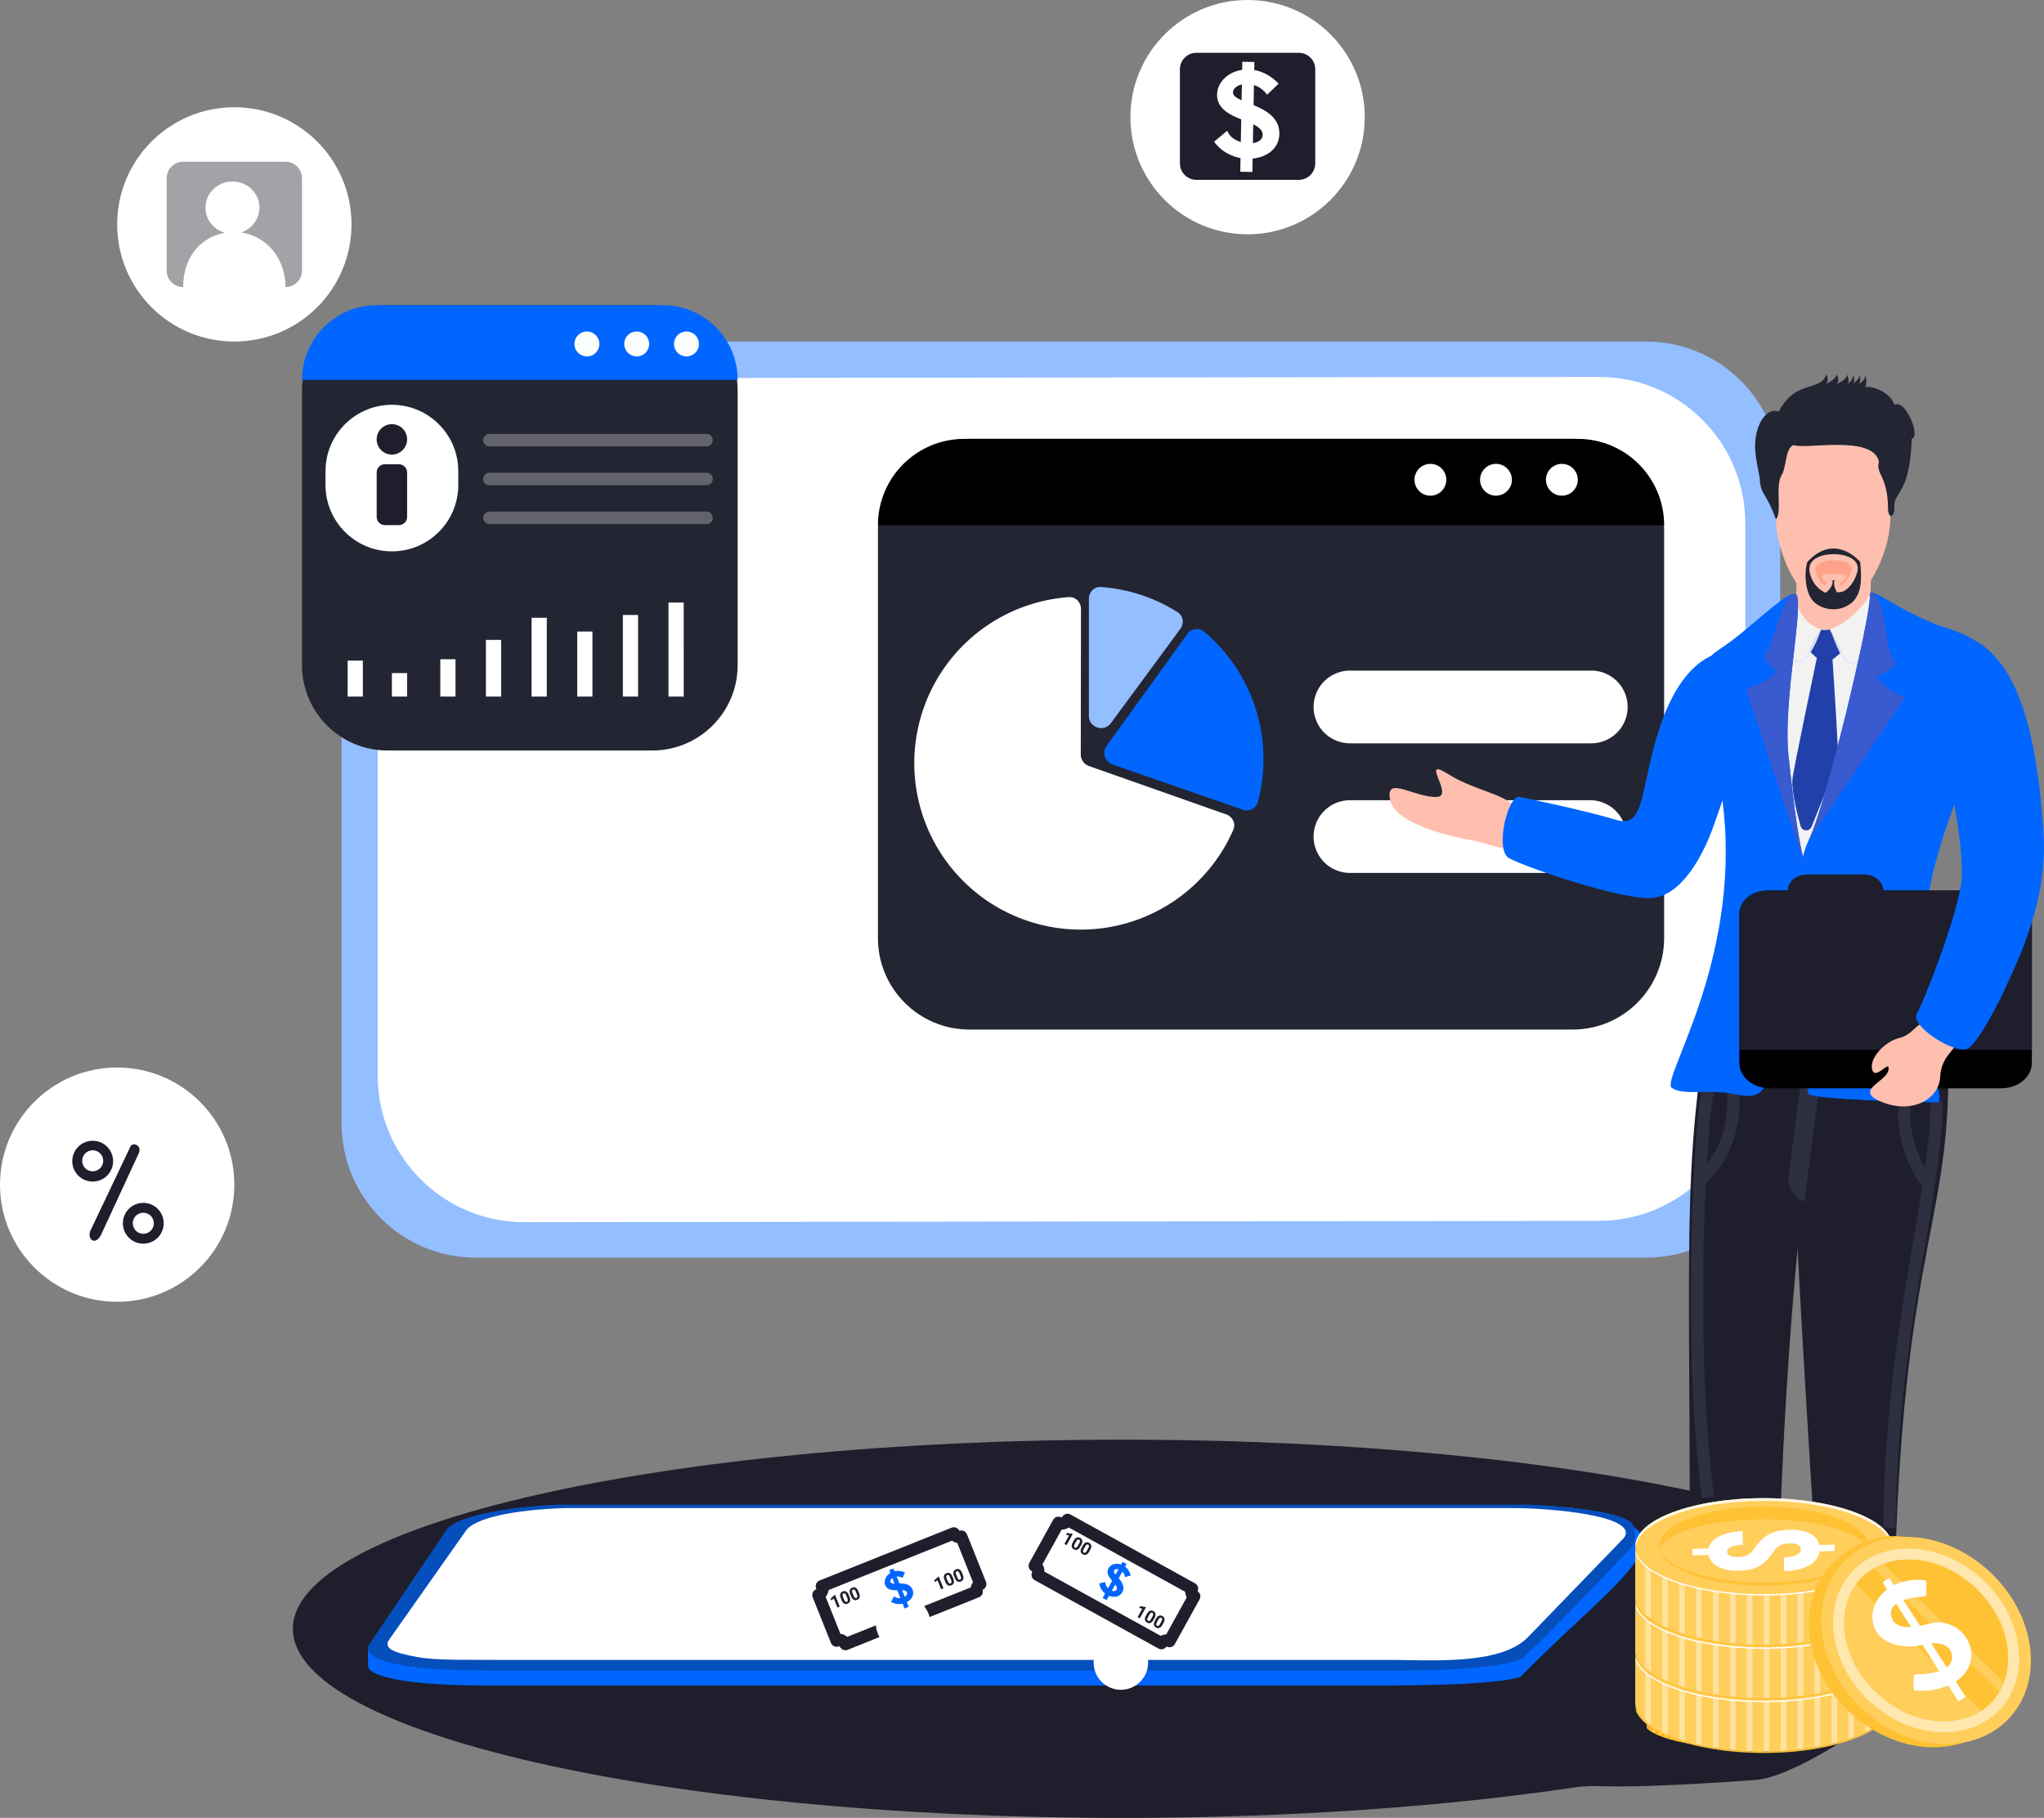 <svg xmlns="http://www.w3.org/2000/svg" width="335" height="298" fill="none" viewBox="0 0 335 298">
  <rect x="0" y="0" width="335" height="298" fill="#808080" stroke="none"/>
  <g clip-path="url(#a)">
    <path fill="#1E1E2D" d="M48 267c0 17.121 60.889 31 136 31 27.397 0 52.903-1.847 74.251-5.024 1.592-.237 3.207-.225 4.816-.169 5.977.209 18.437-.558 24.758-1.038C295.6 291.26 320 274.791 320 267c0-17.121-60.889-31-136-31-75.111 0-136 13.879-136 31Z"/>
    <path fill="#fff" d="M19.203 213.398c10.606 0 19.203-8.597 19.203-19.203s-8.597-19.203-19.203-19.203C8.598 174.992 0 183.589 0 194.195s8.598 19.203 19.203 19.203Z"/>
    <path fill="#1E1E2D" fill-rule="evenodd" d="M18.534 190.287a3.344 3.344 0 1 1-6.687 0 3.344 3.344 0 0 1 6.687 0Zm-1.623 0a1.72 1.72 0 1 1-3.44 0 1.72 1.72 0 0 1 3.44 0Z" clip-rule="evenodd"/>
    <path fill="#1E1E2D" d="m14.856 201.655 6.52-13.709c.401-.802 2.006-.167 1.337 1.171l-6.185 13.373c-1.003 1.839-2.34.502-1.672-.835Z"/>
    <path fill="#1E1E2D" fill-rule="evenodd" d="M23.485 203.867a3.343 3.343 0 1 0 0-6.687 3.343 3.343 0 0 0 0 6.687Zm0-1.623a1.72 1.72 0 1 0 .001-3.44 1.72 1.72 0 0 0 0 3.44Z" clip-rule="evenodd"/>
    <path fill="#fff" d="M38.406 55.986c10.606 0 19.203-8.597 19.203-19.203 0-10.605-8.597-19.203-19.203-19.203-10.605 0-19.203 8.598-19.203 19.203 0 10.606 8.598 19.203 19.203 19.203Z"/>
    <path fill="#A2A2A7" d="M30.022 26.506a2.705 2.705 0 0 0-2.705 2.704v15.146a2.705 2.705 0 0 0 2.705 2.705c0-4.987 2.953-8.228 6.852-8.896-1.844-.516-3.194-2.167-3.194-4.123 0-2.37 1.98-4.29 4.421-4.29 2.442 0 4.421 1.92 4.421 4.29 0 1.892-1.262 3.498-3.013 4.068 4.11.556 7.281 4.19 7.281 8.951a2.705 2.705 0 0 0 2.705-2.705V29.21a2.705 2.705 0 0 0-2.705-2.704H30.022Z"/>
    <path fill="#fff" d="M204.472 38.406c10.606 0 19.203-8.597 19.203-19.203C223.675 8.598 215.078 0 204.472 0c-10.605 0-19.203 8.598-19.203 19.203 0 10.606 8.598 19.203 19.203 19.203Z"/>
    <path fill="#1E1E2D" d="M202.077 15.153c.011-.617.614-1.119 1.459-1.311l-.047 2.595c-.843-.374-1.422-.753-1.412-1.284Zm3.265 8.31.057-3.082c.871.422 1.497.904 1.542 1.624.053.84-.655 1.324-1.599 1.458Z"/>
    <path fill="#1E1E2D" fill-rule="evenodd" d="M196.088 8.655a2.705 2.705 0 0 0-2.705 2.704v15.417a2.705 2.705 0 0 0 2.705 2.705h16.769a2.705 2.705 0 0 0 2.705-2.705V11.359a2.705 2.705 0 0 0-2.705-2.704h-16.769Zm9.498 1.507-1.981-.037-.025 1.325c-2.281.343-4.068 1.973-4.107 4.065-.006 2.3 2.017 3.276 3.959 4.052l-.069 3.72c-.99-.304-1.885-.928-2.221-1.866l-2.152 1.805c1.094 1.515 2.694 2.384 4.325 2.684l-.041 2.246 1.982.036.04-2.195c2.391-.232 4.406-1.703 4.382-4.146-.026-2.593-2.204-3.78-4.222-4.617l.061-3.287c.768.246 1.538.745 2.158 1.582l1.878-1.81c-1.234-1.301-2.635-2.002-3.991-2.24l.024-1.317Z" clip-rule="evenodd"/>
    <path fill="#06F" d="m60.483 269.663 12.577-18.662c2.164-3.517 17.716-4.436 19.338-4.328H250.35c5.635.18 17.013 1.163 17.445 3.652 5.545 3.901-5.173 10.945-18.526 24.477-2.57 1.217-14.876 1.487-21.773 1.487H79.146c-11.215 0-17.046-1.208-18.5-2.536-.268-.245-.321-.625-.321-.988v-2.426a.933.933 0 0 1 .158-.676Z"/>
    <path fill="#054FBC" d="m73.06 251.001-12.577 18.662a.933.933 0 0 0-.158.676c.095.617.794 1.228 1.781 1.623 4.192 1.676 12.036 1.893 19.068 1.893h147.133c3.652 0 16.634 0 20.962-1.893 1.108-.485 12.362-12.225 18.087-18.265.811-.856.556-2.705.439-3.372-.432-2.489-11.81-3.472-17.445-3.652H92.398c-1.622-.108-17.174.811-19.338 4.328Z"/>
    <path fill="#fff" d="m63.729 268.851 12.576-17.85c1.353-2.164 7.98-3.516 16.228-3.787h155.789c5.544 0 20.42 1.217 17.851 4.868l-15.823 16.364c-4.598 4.598-16.092 3.651-22.719 3.651H81.308c-9.736 0-11.629 0-15.686-1.082-2.029-.541-2.434-1.352-1.893-2.164Z"/>
    <path fill="#fff" d="m196.237 260.211-21.686-11.981a1 1 0 0 0-1.359.392l-4.573 8.277a1 1 0 0 0 .392 1.359l21.686 11.981a1 1 0 0 0 1.359-.392l4.573-8.277a1 1 0 0 0-.392-1.359Z"/>
    <path fill="#1E1E2D" d="m186.711 263.587.506.105-.771 1.396.362.2 1.009-1.827-.039-.021-.905-.147-.162.294Z"/>
    <path fill="#1E1E2D" fill-rule="evenodd" d="M188.569 266.032c.179-.076.337-.24.477-.492l.185-.336c.133-.246.183-.463.149-.652-.032-.189-.148-.338-.347-.448-.199-.11-.388-.128-.567-.055-.178.074-.337.238-.478.493l-.185.336c-.133.246-.183.463-.15.652.033.19.149.339.347.449.202.111.391.129.569.053Zm.438-1.425c.003.092-.036.213-.12.364l-.239.434c-.081.142-.16.236-.237.284-.078.048-.161.047-.249-.002a.236.236 0 0 1-.136-.216c0-.094.041-.216.123-.365l.245-.443c.079-.138.157-.229.233-.272a.238.238 0 0 1 .244.006.237.237 0 0 1 .136.21Zm1.035 2.239c.179-.076.337-.24.477-.493l.185-.335c.133-.246.183-.464.149-.652-.032-.189-.148-.339-.347-.448-.199-.11-.388-.128-.566-.055-.179.074-.338.238-.479.493l-.185.335c-.133.246-.183.464-.15.653s.149.339.347.449c.202.111.391.129.569.053Zm.438-1.425c.003.092-.036.213-.12.364l-.239.434c-.081.141-.16.236-.237.284-.078.047-.161.047-.249-.002a.236.236 0 0 1-.136-.216c0-.095.041-.216.123-.365l.245-.443c.079-.138.157-.229.233-.272a.238.238 0 0 1 .244.006.237.237 0 0 1 .136.21Z" clip-rule="evenodd"/>
    <path fill="#1E1E2D" d="m174.711 251.587.506.105-.771 1.396.362.2 1.009-1.827-.039-.021-.905-.147-.162.294Z"/>
    <path fill="#1E1E2D" fill-rule="evenodd" d="M176.569 254.032c.179-.076.337-.24.477-.492l.185-.336c.133-.246.183-.463.149-.652-.032-.189-.148-.338-.347-.448-.199-.11-.388-.128-.567-.055-.178.074-.337.238-.478.493l-.185.336c-.133.246-.183.463-.15.652.033.19.149.339.347.449.202.111.391.129.569.053Zm.438-1.425c.003.092-.036.213-.12.364l-.239.434c-.081.142-.16.236-.237.284-.078.048-.161.047-.249-.002a.236.236 0 0 1-.136-.216c0-.094.041-.216.123-.365l.245-.443c.079-.138.157-.229.233-.272a.238.238 0 0 1 .244.006.237.237 0 0 1 .136.21Zm1.035 2.239c.179-.076.337-.24.477-.493l.185-.335c.133-.246.183-.464.149-.652-.032-.189-.148-.339-.347-.448-.199-.11-.388-.128-.566-.055-.179.074-.338.238-.479.493l-.185.335c-.133.246-.183.464-.15.653s.149.339.347.449c.202.111.391.129.569.053Zm.438-1.425c.003.092-.036.213-.12.364l-.239.434c-.081.141-.16.236-.237.284-.078.047-.161.047-.249-.002a.236.236 0 0 1-.136-.216c0-.095.041-.216.123-.365l.245-.443c.079-.138.157-.229.233-.272a.238.238 0 0 1 .244.006.237.237 0 0 1 .136.21Z" clip-rule="evenodd"/>
    <path stroke="#1E1E2D" stroke-linejoin="round" stroke-width="2" d="M195.731 261.681c-.409-.225-.656-.742-.366-1.267l-20.405-11.273c-.109.473-.898.798-1.481.476l-3.897 7.054c.615.264.717.823.476 1.481l20.289 11.209c.253-.348.8-.623 1.325-.333l4.059-7.347Z"/>
    <path fill="#fff" d="M181.548 276.441a4.462 4.462 0 1 0 4.316-7.811 4.462 4.462 0 0 0-4.316 7.811Z"/>
    <path fill="#06F" fill-rule="evenodd" d="m183.986 256.029.65.359-.239.432c.408.317.749.794.93 1.442l-.94.27a1.609 1.609 0 0 0-.438-.902l-.595 1.078c.522.631 1.035 1.407.589 2.27-.42.814-1.345.948-2.178.606l-.398.72-.65-.359.407-.737a2.55 2.55 0 0 1-.963-1.647l1.029-.221c-.053.37.135.733.41 1.007l.674-1.22c-.508-.598-1.007-1.275-.602-2.036.379-.687 1.257-.914 2.073-.628l.241-.434Zm-.674 1.219c-.314-.084-.602-.024-.713.179-.097.174.029.401.242.673l.471-.852Zm-.529 2.493-.559 1.012c.336.121.656.084.785-.203.112-.247-.011-.516-.226-.809Z" clip-rule="evenodd"/>
    <path fill="#fff" d="m156.73 250.552-23.003 9.204a1 1 0 0 0-.557 1.3l3.513 8.78a1 1 0 0 0 1.3.557l23.003-9.204a1 1 0 0 0 .557-1.3l-3.513-8.78a1 1 0 0 0-1.3-.557Z"/>
    <path fill="#1E1E2D" d="m153.249 259.358.402-.325.592 1.48.384-.154-.775-1.937-.041.016-.687.608.125.312Z"/>
    <path fill="#1E1E2D" fill-rule="evenodd" d="M156.318 259.467c.054-.186.028-.413-.079-.681l-.143-.356c-.106-.258-.243-.434-.41-.528-.167-.094-.356-.099-.567-.015-.211.085-.344.219-.401.404-.055.185-.029.412.079.682l.142.356c.107.259.244.435.411.53.167.094.356.099.567.015.214-.086.347-.221.401-.407Zm-.826-1.241c.074.055.142.163.206.323l.184.46c.059.152.083.273.07.364-.012.09-.065.154-.159.191-.095.038-.179.028-.253-.031-.073-.06-.141-.169-.204-.327l-.189-.47c-.056-.149-.077-.267-.062-.353.015-.087.068-.149.159-.185.093-.037.175-.028.248.028Zm2.389.615c.054-.186.027-.412-.08-.68l-.142-.356c-.107-.258-.243-.434-.41-.528-.168-.094-.357-.099-.567-.015-.211.084-.345.219-.401.404-.056.185-.03.412.078.682l.143.356c.106.259.243.435.41.529.168.095.357.1.568.016.213-.086.347-.222.401-.408Zm-.826-1.24c.073.055.142.163.206.323l.184.46c.059.152.082.273.07.363-.012.091-.065.154-.159.192a.24.24 0 0 1-.253-.031c-.074-.06-.142-.169-.205-.327l-.188-.47c-.057-.149-.078-.267-.063-.353a.239.239 0 0 1 .159-.185c.093-.037.176-.028.249.028Z" clip-rule="evenodd"/>
    <path fill="#1E1E2D" d="m136.249 262.358.402-.325.592 1.48.384-.154-.775-1.937-.041.016-.687.608.125.312Z"/>
    <path fill="#1E1E2D" fill-rule="evenodd" d="M139.318 262.467c.054-.186.028-.413-.079-.681l-.143-.356c-.106-.258-.243-.434-.41-.528-.167-.094-.356-.099-.567-.015-.211.085-.344.219-.401.404-.055.185-.029.412.079.682l.142.356c.107.259.244.435.411.53.167.094.356.099.567.015.214-.086.347-.221.401-.407Zm-.826-1.241c.074.055.142.163.206.323l.184.46c.059.152.083.273.07.364-.012.09-.065.154-.159.191-.095.038-.179.028-.253-.031-.073-.06-.141-.169-.204-.327l-.189-.47c-.056-.149-.077-.267-.062-.353.015-.087.068-.149.159-.185.093-.037.175-.028.248.028Zm2.389.615c.054-.186.027-.412-.08-.68l-.142-.356c-.107-.258-.243-.434-.41-.528-.168-.094-.357-.099-.567-.015-.211.084-.345.219-.401.404-.056.185-.03.412.078.682l.143.356c.106.259.243.435.41.529.168.095.357.1.568.016.213-.086.347-.222.401-.408Zm-.826-1.24c.073.055.142.163.206.323l.184.46c.059.152.082.273.07.363-.012.091-.065.154-.159.192a.24.24 0 0 1-.253-.031c-.074-.06-.142-.169-.205-.327l-.188-.47c-.057-.149-.078-.267-.063-.353a.239.239 0 0 1 .159-.185c.093-.037.176-.028.249.028Z" clip-rule="evenodd"/>
    <path stroke="#1E1E2D" stroke-linejoin="round" stroke-width="2" d="M157.547 251.875c-.432.173-.989.037-1.212-.519l-21.644 8.66c.297.384.05 1.2-.569 1.447l2.994 7.483c.594-.309 1.091-.035 1.448.569l21.52-8.611c-.109-.416.025-1.014.581-1.237l-3.118-7.792Z"/>
    <path fill="#fff" d="M149.677 270.289a4.462 4.462 0 1 0-3.315-8.286 4.462 4.462 0 0 0 3.315 8.286Z"/>
    <path fill="#06F" fill-rule="evenodd" d="m145.736 257.39.69-.276.183.458c.504-.115 1.09-.077 1.705.193l-.385.899a1.616 1.616 0 0 0-.976-.232l.458 1.143c.819-.004 1.744.089 2.13.98.364.841-.117 1.642-.91 2.071l.306.764-.69.275-.312-.781a2.552 2.552 0 0 1-1.885-.297l.481-.937c.252.275.652.36 1.038.321l-.518-1.295c-.783.015-1.624-.028-1.957-.823-.291-.728.089-1.551.827-2.002l-.185-.461Zm.518 1.294c-.264.189-.399.45-.313.665.074.185.329.231.674.238l-.361-.903Zm1.595 1.987.43 1.073c.306-.184.48-.454.34-.737-.121-.242-.407-.317-.77-.336Z" clip-rule="evenodd"/>
    <path fill="#93BEFF" d="M55.986 77.986c0-12.15 9.85-22 22-22h191.782c12.151 0 22 9.85 22 22v106.177c0 12.151-9.849 22-22 22H77.986c-12.15 0-22-9.849-22-22V77.986Z"/>
    <path fill="#fff" d="M61.907 85.993c0-13.243 10.727-23.984 23.97-24l176.136-.212c13.267-.016 24.029 10.734 24.029 24v90.352c0 13.243-10.727 23.983-23.971 23.999l-176.135.213c-13.266.016-24.03-10.734-24.03-24V85.993Z"/>
    <path fill="#232533" d="M49.495 64.036c0-7.732 6.268-14 14-14h43.403c7.732 0 14 6.268 14 14v44.99c0 7.732-6.268 14-14 14H63.495c-7.732 0-14-6.268-14-14v-44.99Z"/>
    <path fill="#06F" d="M49.495 62.277c0-6.76 5.48-12.24 12.24-12.24h46.923c6.76 0 12.24 5.48 12.24 12.24H49.495Z"/>
    <path fill="#FCFEFD" d="M112.511 58.423a2.04 2.04 0 1 0 0-4.08 2.04 2.04 0 0 0 0 4.08Zm-8.16 0a2.04 2.04 0 1 0 0-4.08 2.04 2.04 0 0 0 0 4.08Zm-8.161 0a2.04 2.04 0 1 0 0-4.08 2.04 2.04 0 0 0 0 4.08Z"/>
    <path fill="#A2A2A7" d="M79.19 72.153c0-.564.457-1.02 1.02-1.02h35.588a1.02 1.02 0 0 1 0 2.04H80.21a1.02 1.02 0 0 1-1.02-1.02Zm0 6.367c0-.563.457-1.02 1.02-1.02h35.588a1.02 1.02 0 0 1 0 2.04H80.21a1.02 1.02 0 0 1-1.02-1.02Zm0 6.368c0-.564.457-1.02 1.02-1.02h35.588a1.02 1.02 0 0 1 0 2.04H80.21a1.02 1.02 0 0 1-1.02-1.02Z" opacity=".5"/>
    <path fill="#FEFFFF" d="M53.349 77.237c0-6.009 4.871-10.88 10.88-10.88 6.01 0 10.88 4.871 10.88 10.88v2.267c0 6.01-4.87 10.88-10.88 10.88-6.009 0-10.88-4.87-10.88-10.88v-2.267Z"/>
    <path fill="#1E1E2D" d="M64.23 74.518a2.493 2.493 0 1 0 0-4.987 2.493 2.493 0 0 0 0 4.987Zm-1.142 1.586c-.747 0-1.352.606-1.352 1.353v7.269c0 .746.605 1.352 1.352 1.352h2.282c.747 0 1.353-.606 1.353-1.352v-7.27c0-.746-.606-1.352-1.353-1.352h-2.282Z"/>
    <path fill="#fff" d="M59.469 108.292h-2.493v5.894h2.493v-5.894Zm7.253 2.04H64.23v3.854h2.493v-3.854Zm7.934-2.267h-2.493v6.12h2.493v-6.12Zm7.48-3.173h-2.493v9.294h2.493v-9.294Zm7.481-3.627h-2.493v12.921h2.493v-12.921Zm7.48 2.267h-2.493v10.654h2.493v-10.654Zm7.48-2.72h-2.493v13.374h2.493v-13.374Zm7.48-2.04h-2.493v15.413h2.493V98.772Z"/>
    <path fill="#232533" d="M143.888 86.944c0-8.284 6.716-15 15-15h98.854c8.284 0 15 6.716 15 15v66.827c0 8.284-6.716 15-15 15h-98.854c-8.284 0-15-6.716-15-15V86.944Z"/>
    <path fill="#000" d="M143.888 86.096c0-7.816 6.336-14.152 14.151-14.152H258.59c7.816 0 14.152 6.336 14.152 14.151H143.888Z"/>
    <path fill="#fff" d="M234.384 81.254a2.607 2.607 0 1 0 0-5.213 2.607 2.607 0 0 0 0 5.213Zm10.8 0a2.607 2.607 0 1 0 0-5.214 2.607 2.607 0 0 0 0 5.214Zm10.799 0a2.607 2.607 0 1 0 0-5.214 2.607 2.607 0 0 0 0 5.214Zm-40.692 34.634a5.959 5.959 0 0 1 5.959-5.958h39.475a5.959 5.959 0 1 1 0 11.917H221.25a5.96 5.96 0 0 1-5.959-5.959Zm0 21.247a5.96 5.96 0 0 1 5.959-5.959h39.475a5.96 5.96 0 0 1 0 11.917H221.25a5.959 5.959 0 0 1-5.959-5.958Zm-14.311-3.633c1.042.367 1.596 1.513 1.153 2.525a27.283 27.283 0 0 1-47.281 4.824 27.283 27.283 0 0 1-1.943-28.311 27.289 27.289 0 0 1 22.26-14.655c1.102-.079 1.997.825 1.996 1.93l-.031 23.867a2 2 0 0 0 1.335 1.889l22.511 7.931Z"/>
    <path fill="#06F" d="M194.595 103.934c.647-.895 1.902-1.103 2.748-.392a27.285 27.285 0 0 1 8.813 27.926c-.284 1.068-1.432 1.619-2.475 1.257l-21.348-7.409a2 2 0 0 1-.966-3.061l13.228-18.321Z"/>
    <path fill="#93BEFF" d="M178.463 98.15c0-1.104.897-2.007 1.998-1.926a27.284 27.284 0 0 1 12.531 4.117c.935.588 1.122 1.847.467 2.737l-11.386 15.457c-1.145 1.554-3.61.744-3.61-1.187V98.151Z"/>
    <path fill="#FEBFAE" d="M294.788 103.903c-.678-3.427-.32-7.616-.32-9.424 0-8.187 12.185-6.188 12.185-.952 0 2.57-.146 6.155-.762 9.234-.857 4.284-10.091 7.425-11.103 1.142Z"/>
    <path fill="#2B1818" d="M309.134 84.85c-.38 5.616-2.284 11.328-5.711 12.47-2.936.978-6.391.84-9.247-2.57-.641-.765-1.811-4.604-2.732-9.044.375.857 1.336 2.894 2.173 4.189 1.047 1.618 3.618-.381 6.188-1.143 2.57-.761 5.236 4.094 6.569 2.285 1.332-1.809.381-2.285 2.76-6.188Z"/>
    <path fill="#F2F2F2" d="M298.471 103.222c-2.48-.796-3.528-2.891-3.808-3.713 0-.856-1.904 1.714-3.522 10.186-1.295 6.778 1.238 23.26 2.666 30.654h2.76c3.65-11.71 10.986-35.87 11.138-38.841.191-3.712-.856-4.57-1.618-3.331-.598.972-2.576 3.773-6.193 5.01-.286.095-1.091.142-1.423.035Z"/>
    <path fill="#2240A9" d="M296.086 105.903c0-.511 1.751-1.951 2.386-2.681.236.089 1.034.085 1.422-.034 1.079.623 2.71 2.033 2.481 2.795-.285.952-2.583 2.68-3.243 2.68-.538 0-3.046-2.094-3.046-2.76Z"/>
    <path fill="#2240A9" d="M293.807 127.402c.38-2.361 2.887-14.438 4.093-20.182h2.38c.349 5.205 1.028 15.86.952 16.85-.063.823-2.497 6.961-4.32 11.434-.348.856-1.545.807-1.798-.081-.785-2.754-1.588-6.283-1.307-8.021Z"/>
    <path fill="#DEE5FF" d="M298.472 103.222c-1.676 2.513-2.448 5.37-3.808 5.1-.788-.157-.977-1.893-.904-3.786-.576 6.626 2.67 4.598 4.712-1.314Zm5.125 5.37c1.318 0 4.062-6.168 4.109-7.083-.014.353-.728 3.793-2.486 6.137-2.84 3.786-4.334-2.533-5.326-4.459 1.259 1.839 2.081 5.405 3.703 5.405Z"/>
    <path fill="#F2F2F2" d="M298.472 103.222c-2.101-.701-3.338-2.51-3.808-3.712-.387-.702-1.857 8.443 0 8.812 1.36.27 2.132-2.587 3.808-5.1Zm9.234-1.714c.172-3.366-.863-4.128-1.244-3.937-1.523 2.475-4.188 4.855-6.568 5.616 1.259 1.839 2.08 5.405 3.703 5.405 1.318 0 4.062-6.168 4.109-7.084Z"/>
    <path fill="#1E1E2D" d="M319.224 171.478c1.042 27.953-6.955 31.666-8.573 83.643h-13.042c-4.665-71.968-4.665-92.245-4.665-92.245l26.28 8.602Z"/>
    <path stroke="#2F2F42" stroke-linecap="round" stroke-width="2" d="M312.117 181.888c-.405 3.787 1.758 9.737 3.787 12.036"/>
    <path stroke="#2F2F42" stroke-width="2" d="M317.391 180.536c0 15.687-7.573 38.001-7.708 69.916"/>
    <path fill="#1E1E2D" d="M276.951 255.121c0-59.022-1.428-64.638 4.766-98.303l18.754 7.33s-6.955 27.763-8.904 90.973h-14.616Z"/>
    <path stroke="#2F2F42" stroke-width="2" d="M283.989 179.184c.541 4.327-1.082 10.818-5.409 14.199"/>
    <path stroke="#2F2F42" stroke-width="2" d="M279.932 178.913c-1.172 3.111-3.381 41.382 0 66.535"/>
    <path fill="#2F2F42" d="m295.732 196.877 2.378-18.238-3.084-.402-1.924 14.751c-.227 1.743 1.561 4.067 2.63 3.889Z"/>
    <path fill="#FEBFAE" d="M241.354 137.778c3.141.572 7.044 2.571 7.996.476.492-1.082.476-2.674.512-3.998-1.756-4.223-7.372-4.128-12.513-7.365-4.847-3.052 1.143 3.67-1.898 3.748-3.712.095-8.472-3.618-7.615.476.856 4.093 10.376 6.092 13.518 6.663Z"/>
    <path fill="#06F" d="M270.77 147.203c-4.855.381-20.379-4.89-23.425-6.508-2.368-1.258-.327-10.091 1.618-10.091 0 0 11.043 2.285 15.993 3.808 4.951 1.523 3.713-5.807 7.426-16.184 3.917-10.947 10.58-13.137 14.19-9.865 3.047 2.76-4.004 22.146-5.718 27.001-1.713 4.855-5.229 11.458-10.084 11.839Zm25.607 32.081c-.228-.761-1.047-9.266-1.428-13.423-.44-4.664-1.428-22.371 1.428-27.987 2.856-5.617 10.276-36.971 10.085-40.208-.112-1.904 3.142 1.618 11.335 4.89 11.042 3.331 10.757 5.711 1.237 32.938-9.52 27.226.952 45.218-1.523 45.218-2.475 0-20.848-.476-21.134-1.428Z"/>
    <path fill="#3A5ACF" d="M306.462 97.666c-.03-.51.182-.631.666-.47 2.285 2.279 1.619 9.514 3.427 11.132.572.666-1.751 2.323-3.046 2.475.857 1.333 3.046 3.332 4.855 3.332l-15.987 23.739c1.953-3.841 6.039-19.713 8.367-30.403 1.077-4.945 1.778-8.782 1.718-9.805Z"/>
    <path fill="#06F" d="M284.186 179.345c4.183.917 4.576-.251 6.099-3.107 7.615-16.659 7.52-28.273 5.997-32.938-1.523-4.665-2.189-10.662-3.141-19.23s2.183-22.977 1.422-26.309c-.509-2.227-7.515 5.176-12.084 8.222-4.57 3.046-2.666 1.428 0 26.75 2.665 25.322-10.383 44.267-8.479 45.599 1.904 1.333 6.263.152 10.186 1.013Z"/>
    <path fill="#3A5ACF" d="M293.141 124.07c.905 8.146 1.552 13.969 2.923 18.531.119.367.194.606.218.699-.075-.23-.147-.462-.218-.699-1.214-3.738-6.976-20.694-9.878-29.704 1.523-.381 4.061-1.491 4.855-2.856-.534-.304-2.095-2.351-1.904-2.57 1.523-1.752 2.76-9.02 4.692-10.09.393-.091.65.015.734.38.331 1.448-.074 4.99-.56 9.235l-.011.094c-.63 5.503-1.386 12.164-.851 16.98Z"/>
    <path fill="#000" d="M328.025 178.395h-37.969c-2.753 0-4.985-1.86-4.985-4.155v-24.416c0-2.118 2.06-3.835 4.602-3.835h38.735c2.542 0 4.602 1.717 4.602 3.835v24.416c0 2.295-2.232 4.155-4.985 4.155Z"/>
    <path fill="#1E1E2D" d="M308.667 145.989h19.741c2.542 0 4.602 1.717 4.602 3.835V172.1h-47.939v-22.276c0-2.118 2.06-3.835 4.602-3.835h3.325c0-1.459 1.42-2.642 3.171-2.642h9.327c1.752 0 3.171 1.183 3.171 2.642Z"/>
    <path fill="#FEBFAE" d="M317.986 176.523c.191-3.808 3.142-4.569 2.19-5.711-.556-.668-2.433-1.884-3.998-2.825-1.808-1.133-2.38 1.587-4.855 2.158-2.475.571-5.045 3.427-4.474 5.236.571 1.809 2.951-1.904 2.665 0-.286 1.904-5.236 3.141-1.809 4.95 5.331 2.571 10.091 0 10.281-3.808Z"/>
    <path fill="#06F" d="M328.84 161.578c-.952 2.284-4.773 9.64-6.385 10.341-2.065.898-9.528-3.73-8.282-5.807 1.142-1.904 6.385-15.387 7.241-21.194.857-5.807-2.856-23.323-5.045-29.511-2.19-6.188-.952-14.755 7.044-10.567 7.997 4.189 10.567 17.231 11.519 31.891.758 11.675-5.14 22.562-6.092 24.847Z"/>
    <path fill="#FEBFAE" d="M307.95 75.72c-.555 2.095 1.497 2.18 1.497 7.824.046.619.205.936.385 1.019 0 5.096-2.566 10.963-6.2 14.117-2.266 1.967-4.874.965-6.328 0-3.557-2.36-6.242-9.193-6.242-13.554 1.06-1.094-.187-5.43.94-7.268.813-1.326.556-4.447 1.967-4.917 1.71.812 13.126-1.796 13.981 2.779Z"/>
    <path fill="#232533" d="M303.632 98.68c-2.266 1.967-5.052 1.19-6.328 0-1.55-1.447-1.625-5.088-1.069-6.585 3.378-3.634 6.67-2.095 8.637 0 .299 2.95.214 5.117-1.24 6.585Zm-15.179-19.668c.24 2.155 1.155 2.01 2.609 6.114 1.06-1.095-.187-5.43.94-7.269.813-1.325.556-4.446 1.967-4.917 1.71.813 13.126-1.796 13.982 2.78-.556 2.095 1.496 2.18 1.496 7.824.046.619.205.935.385 1.018.317.147.698-.432.641-1.36-.171-2.78 2.523-1.796 2.865-11.33 1.496-.214-1.026-6.542-2.865-5.516-.641-2.095-3.762-3.164-4.789-2.908.377-.752.157-1.596 0-1.924.035.821-.783 1.283-1.197 1.411.513-.17.414-1.097.3-1.539.034.684-.756 1.311-1.155 1.54.513-.343.214-1.17 0-1.54.171.82-.527 1.368-.898 1.54.385-.343.214-1.027 0-1.54 0 .718-1.14 1.325-1.71 1.54.479-.445.199-1.212 0-1.54-.171.684-1.212 1.311-1.71 1.54.41-.685.171-1.312 0-1.54-.855 2.822-5.131.812-7.782 6.071-1.411-.555-2.589.856-3.079 1.882-1.795 3.762 0 7.781 0 9.663Z"/>
    <path fill="#FFA289" stroke="#FEBFAE" d="M303.974 93.25c.214-2.48-6.926-2.608-6.926 0 0 .812.556 2.523 2.095 3.335.54-.457 1.243-1.562.101-1.74a.118.118 0 0 1-.101-.115c0-.062.05-.112.112-.112h2.56c.059 0 .107.048.107.107a.115.115 0 0 1-.107.112c-.656.06-.977.692-.449 1.748 1.368 0 2.516-2.266 2.608-3.335Z"/>
    <path fill="#FEDB35" d="M286.526 283.307c-9.169 0-16.602-1.603-16.602-3.581v3.581c4.883 4.557 31.25 4.232 33.203 0v-3.581c0 1.978-7.433 3.581-16.601 3.581Z"/>
    <path fill="#FBAE2C" d="M301.534 284.62c.226-.107.432-.218.616-.333v-3.168a.325.325 0 0 0-.039-.156c-.182.106-.386.21-.612.311v3.2c0 .052.013.102.035.146Zm-.992.4c.223-.077.433-.157.632-.24v-3.242a.324.324 0 0 0-.022-.117c-.196.079-.406.156-.629.231v3.257c0 .039.007.077.019.111Zm-.983.304c.221-.061.434-.124.638-.189v-3.279a.362.362 0 0 0-.013-.094c-.204.064-.416.125-.638.186v3.287c0 .031.005.061.013.089Zm-.981.245c.22-.05.435-.101.643-.155v-3.3a.333.333 0 0 0-.01-.078c-.207.053-.421.104-.641.154v3.305c0 .026.003.05.008.074Zm-.979.203c.22-.042.435-.085.645-.13v-3.312a.29.29 0 0 0-.007-.066c-.209.045-.424.089-.644.131v3.315c0 .021.002.042.006.062Zm-.978.17c.219-.035.435-.071.647-.109v-3.319a.366.366 0 0 0-.005-.057 42.81 42.81 0 0 1-.646.113v3.32c0 .018.001.035.004.052Zm-.978.145c.219-.03.435-.061.648-.093v-3.322a.263.263 0 0 0-.004-.049c-.212.033-.428.065-.647.096v3.323l.003.045Zm-.977.121c.219-.025.435-.051.649-.078v-3.323a.297.297 0 0 0-.003-.042c-.213.028-.429.056-.649.083v3.322c0 .013.001.026.003.038Zm-.978.103c.219-.021.436-.043.65-.066v-3.322a.411.411 0 0 0-.002-.036c-.214.024-.43.048-.649.07v3.322l.001.032Zm-.977.085.65-.055v-3.32l-.001-.031c-.214.021-.431.041-.65.06v3.319l.001.027Zm-.976.069c.218-.014.435-.029.65-.045v-3.317l-.001-.026a61.57 61.57 0 0 1-.65.05v3.316l.001.022Zm-.977.054c.218-.01.435-.022.65-.034v-3.262a.355.355 0 0 0-.008-.073c-.212.014-.426.027-.641.039a.388.388 0 0 0-.002.034v3.28l.001.016Zm-.977.041c.218-.008.435-.016.651-.026v-3.311l-.001-.016a65.94 65.94 0 0 1-.65.031v3.322Zm-.977.027c.218-.005.435-.01.651-.017v-3.319c-.216.008-.433.016-.651.022v3.314Zm-.976.014c.217-.002.434-.004.651-.008v-3.311c-.216.006-.433.01-.651.014v3.305Zm-.977.002h.651v-3.302l-.651.005v3.297Zm-.977-.011c.217.004.435.007.652.009v-3.294c-.218 0-.436-.001-.651-.003l-.001.003v3.285Zm-.976-.024.651.018v-3.285l-.651-.011v3.278Zm-.977-.036.651.026v-3.276a67.545 67.545 0 0 1-.65-.019l-.001.01v3.259Zm-.932-.047c.217.012.434.024.651.034l.001-.021-.045-3.247a45.904 45.904 0 0 1-.651-.028v.019l.044 3.243Zm-.99-.064c.216.015.433.03.651.043v-.024l-.031-3.233a65.192 65.192 0 0 1-.65-.037l-.001.022.031 3.229Zm-1.007-.081c.215.019.432.037.65.054l.001-.026v-3.219a60.28 60.28 0 0 1-.65-.046l-.001.024v3.213Zm-.977-.093c.215.022.432.044.65.064l.001-.031v-3.203a42.577 42.577 0 0 1-.65-.056l-.001.029v3.197Zm-1.015-.116c.214.027.43.052.648.076.002-.011.002-.022.002-.033l.039-3.184a56.692 56.692 0 0 1-.649-.067l-.001.03-.039 3.178Zm-.938-.124c.214.03.43.06.648.088a.31.31 0 0 0 .003-.043v-3.166a38.349 38.349 0 0 1-.648-.079.283.283 0 0 0-.003.041v3.159Zm-.977-.151c.214.035.429.07.648.102a.389.389 0 0 0 .004-.049v-3.145a34.87 34.87 0 0 1-.648-.092c-.002.016-.004.031-.004.047v3.137Zm-.976-.175c.212.041.428.081.646.119a.366.366 0 0 0 .005-.057v-3.121c-.22-.034-.435-.07-.647-.107a.331.331 0 0 0-.004.055v3.111Zm-.977-.203c.211.048.426.093.645.138a.368.368 0 0 0 .006-.066v-3.094a35.45 35.45 0 0 1-.644-.124.32.32 0 0 0-.007.063v3.083Zm-.976-.238c.209.056.423.109.642.161a.325.325 0 0 0 .009-.077v-3.062a24.965 24.965 0 0 1-.643-.146.365.365 0 0 0-.008.074v3.05Zm-.977-.282c.207.065.42.129.639.19a.337.337 0 0 0 .012-.09v-3.024a23.83 23.83 0 0 1-.639-.174.317.317 0 0 0-.012.088v3.01Zm-.976-.343c.202.079.414.156.632.23a.323.323 0 0 0 .019-.108v-2.979c-.222-.07-.434-.141-.633-.214a.322.322 0 0 0-.018.108v2.963Zm-.977-.435c.196.1.404.197.623.291a.33.33 0 0 0 .028-.133v-2.925a8.327 8.327 0 0 1-.619-.279.316.316 0 0 0-.032.14v2.906Zm-.976-.6c.181.137.382.27.603.398a.33.33 0 0 0 .048-.17v-2.869a3.203 3.203 0 0 1-.575-.426.321.321 0 0 0-.076.209v-.287c-.214-.229-.326-.466-.326-.709v3.581c.077.072.16.142.247.212a.324.324 0 0 0 .079-.212v.273Zm32.09-2.761v3.085c0 .078.027.15.072.206.34-.25.583-.518.715-.803v-3.581c0 .381-.276.748-.787 1.093Z"/>
    <path fill="#FEDB35" d="M286.526 276.145c-9.169 0-16.601 1.603-16.601 3.581 0 1.977 7.432 3.581 16.601 3.581 9.169 0 16.601-1.604 16.601-3.581 0-1.978-7.432-3.581-16.601-3.581Z"/>
    <path fill="#F9A52A" d="M273.416 279.309a4.332 4.332 0 0 0-.204.092c.06.029.128.06.204.092.641.269 1.63.534 2.927.765 2.577.458 6.178.747 10.183.747 4.004 0 7.605-.289 10.182-.747 1.297-.231 2.286-.496 2.927-.765.076-.032.144-.063.205-.092a4.932 4.932 0 0 0-.205-.092c-.641-.27-1.63-.535-2.927-.765-2.577-.458-6.178-.747-10.182-.747-4.005 0-7.606.289-10.183.747-1.297.23-2.286.495-2.927.765Z"/>
    <path stroke="#FBAE2C" stroke-width="2" d="m272.801 279.142.003.004m27.446-.004-.003.004m.003.513-.003-.003m-27.443 0-.003.003m.615-.35a4.332 4.332 0 0 0-.204.092c.06.029.128.06.204.092.641.269 1.63.534 2.927.765 2.577.458 6.178.747 10.183.747 4.004 0 7.605-.289 10.182-.747 1.297-.231 2.286-.496 2.927-.765.076-.032.144-.063.205-.092a4.932 4.932 0 0 0-.205-.092c-.641-.27-1.63-.535-2.927-.765-2.577-.458-6.178-.747-10.182-.747-4.005 0-7.606.289-10.183.747-1.297.23-2.286.495-2.927.765Z"/>
    <path fill="#FEDB35" d="M288.645 278.624c-9.169 0-16.601-1.603-16.601-3.581v3.581c4.883 4.557 31.249 4.231 33.203 0v-3.581c0 1.978-7.433 3.581-16.602 3.581Z"/>
    <path fill="#FBAE2C" d="M303.653 279.937c.226-.107.432-.218.617-.333v-3.169a.32.32 0 0 0-.04-.156 6.074 6.074 0 0 1-.611.312v3.2c0 .052.012.102.034.146Zm-.991.4c.222-.077.433-.157.631-.24v-3.242a.324.324 0 0 0-.021-.117c-.197.079-.407.156-.63.231v3.257c0 .039.007.077.02.111Zm-.984.304c.221-.061.434-.124.639-.189v-3.279a.324.324 0 0 0-.014-.094c-.203.063-.416.125-.637.186v3.287c0 .031.004.061.012.089Zm-.98.245c.22-.05.434-.102.642-.155v-3.3a.333.333 0 0 0-.009-.078c-.207.053-.421.104-.642.154v3.305c0 .025.003.05.009.074Zm-.979.203c.22-.042.435-.085.645-.13v-3.312a.36.36 0 0 0-.007-.066c-.209.045-.424.088-.644.131v3.315c0 .021.002.042.006.062Zm-.979.17c.22-.035.436-.071.647-.109v-3.319a.275.275 0 0 0-.005-.057c-.211.039-.426.076-.646.112v3.32c0 .018.002.036.004.053Zm-.977.144c.219-.029.435-.06.648-.092v-3.322c0-.017-.002-.033-.004-.049-.212.033-.428.065-.647.096v3.323c0 .015.001.03.003.044Zm-.978.122c.219-.025.436-.051.649-.078v-3.323a.297.297 0 0 0-.003-.042c-.213.028-.429.056-.648.083v3.322a.46.46 0 0 0 .002.038Zm-.977.103c.219-.021.435-.043.65-.066v-3.322l-.002-.037c-.214.025-.43.049-.649.071v3.322l.001.032Zm-.977.085.65-.055v-3.32l-.001-.031c-.215.021-.431.041-.65.06v3.319l.001.027Zm-.977.069c.218-.014.435-.029.65-.045v-3.317l-.001-.026c-.214.018-.431.034-.65.05v3.316l.001.022Zm-.977.054c.218-.01.435-.022.651-.035v-3.261a.347.347 0 0 0-.008-.073c-.212.014-.426.027-.641.039-.002.011-.002.023-.002.034v3.296Zm-.976.041c.217-.008.434-.016.65-.026v-3.327l-.651.031v3.31l.001.012Zm-.977.027c.217-.005.435-.01.651-.017v-3.319c-.216.008-.433.016-.651.022v3.314Zm-.977.014c.218-.002.435-.004.651-.008v-3.311c-.216.006-.433.01-.651.014v3.305Zm-.976.002h.651v-3.302l-.651.005v3.297Zm-.977-.011.651.009v-3.294c-.218 0-.435-.001-.651-.003v3.288Zm-.976-.024c.216.007.433.013.651.017v-3.284l-.651-.011v3.278Zm-.977-.036.651.026v-3.276a68.718 68.718 0 0 1-.651-.019v3.269Zm-.932-.047.651.034v-.021l-.044-3.247a65.218 65.218 0 0 1-.651-.028l-.001.019.045 3.243Zm-.99-.064c.216.015.432.03.65.043l.001-.024-.031-3.233a67.16 67.16 0 0 1-.651-.037v.022l.031 3.229Zm-1.008-.081c.216.019.433.037.65.054l.001-.026v-3.219c-.218-.014-.435-.03-.65-.046l-.001.024v3.213Zm-.976-.093.649.064a.323.323 0 0 0 .002-.031v-3.203a58.583 58.583 0 0 1-.65-.056l-.001.029v3.197Zm-1.016-.116c.215.027.431.052.649.076a.365.365 0 0 0 .002-.033l.039-3.184a56.692 56.692 0 0 1-.649-.067.302.302 0 0 0-.002.03l-.039 3.178Zm-.937-.125c.214.031.43.06.648.089a.31.31 0 0 0 .003-.043v-3.166a38.476 38.476 0 0 1-.649-.079l-.002.041v3.158Zm-.977-.15c.213.035.429.069.647.102a.263.263 0 0 0 .004-.049v-3.145c-.219-.029-.435-.06-.648-.092a.37.37 0 0 0-.003.047v3.137Zm-.976-.175c.212.041.427.081.646.119a.366.366 0 0 0 .005-.057v-3.121c-.22-.035-.436-.07-.647-.107a.327.327 0 0 0-.004.054v3.112Zm-.977-.203c.211.048.426.093.644.138a.299.299 0 0 0 .007-.067v-3.093c-.22-.04-.435-.082-.645-.124a.32.32 0 0 0-.006.063v3.083Zm-.977-.238c.21.055.424.109.642.161a.33.33 0 0 0 .009-.077v-3.062c-.22-.047-.434-.096-.642-.146a.306.306 0 0 0-.009.074v3.05Zm-.976-.282c.207.065.419.129.638.19a.302.302 0 0 0 .013-.09v-3.025a18.128 18.128 0 0 1-.639-.174.324.324 0 0 0-.012.089v3.01Zm-.977-.343c.203.079.414.156.633.23a.322.322 0 0 0 .018-.108v-2.979c-.222-.07-.433-.141-.632-.214a.323.323 0 0 0-.019.108v2.963Zm-.976-.435c.196.1.404.197.623.29a.322.322 0 0 0 .028-.132v-2.926a7.972 7.972 0 0 1-.62-.278.33.33 0 0 0-.031.14v2.906Zm-.977-.6c.181.137.383.27.603.398a.32.32 0 0 0 .048-.17v-2.869a3.193 3.193 0 0 1-.574-.426.32.32 0 0 0-.077.209v-.287c-.213-.229-.325-.466-.325-.709v3.581c.077.072.159.142.247.212a.323.323 0 0 0 .078-.212v.273Zm32.09-2.761v3.085c0 .078.027.15.073.206.34-.25.583-.518.715-.803v-3.581c0 .381-.276.748-.788 1.093Z"/>
    <path fill="#FEDB35" d="M288.645 271.462c-9.168 0-16.601 1.603-16.601 3.581s7.433 3.581 16.601 3.581c9.169 0 16.602-1.603 16.602-3.581s-7.433-3.581-16.602-3.581Z"/>
    <path fill="#F9A52A" d="M275.535 274.626a5.6 5.6 0 0 0-.204.091c.061.03.129.06.204.092.642.27 1.63.535 2.927.765 2.578.458 6.178.748 10.183.748s7.606-.29 10.183-.748c1.297-.23 2.286-.495 2.927-.765.076-.032.144-.062.204-.092a4.39 4.39 0 0 0-.204-.091c-.641-.27-1.63-.535-2.927-.765-2.577-.459-6.178-.748-10.183-.748s-7.605.289-10.183.748c-1.297.23-2.285.495-2.927.765Z"/>
    <path stroke="#FBAE2C" stroke-width="2" d="m274.921 274.459.003.003m27.446-.003-.003.003m.003.514-.003-.004m-27.443 0a.03.03 0 0 1-.003.004m.614-.35a5.6 5.6 0 0 0-.204.091c.061.03.129.06.204.092.642.27 1.63.535 2.927.765 2.578.458 6.178.748 10.183.748s7.606-.29 10.183-.748c1.297-.23 2.286-.495 2.927-.765.076-.032.144-.062.204-.092a4.39 4.39 0 0 0-.204-.091c-.641-.27-1.63-.535-2.927-.765-2.577-.459-6.178-.748-10.183-.748s-7.605.289-10.183.748c-1.297.23-2.285.495-2.927.765Z"/>
    <path fill="#FEDB35" d="M290.058 274.385c-9.169 0-16.602-1.603-16.602-3.581v3.581c4.883 4.557 31.25 4.232 33.203 0v-3.581c0 1.978-7.433 3.581-16.601 3.581Z"/>
    <path fill="#FBAE2C" d="M305.066 275.698c.226-.107.432-.218.617-.333v-3.168a.326.326 0 0 0-.04-.156 6.78 6.78 0 0 1-.611.312v3.199c0 .053.012.102.034.146Zm-.992.401c.223-.078.434-.158.632-.241v-3.242a.341.341 0 0 0-.021-.116c-.197.078-.407.155-.63.231v3.257a.34.34 0 0 0 .019.111Zm-.983.304c.221-.061.434-.124.639-.19v-3.279a.317.317 0 0 0-.014-.093c-.204.063-.416.125-.638.185v3.287c0 .031.005.061.013.09Zm-.981.245c.221-.05.435-.102.643-.155v-3.3a.295.295 0 0 0-.01-.079c-.207.053-.42.105-.641.155v3.304c0 .026.003.051.008.075Zm-.979.202c.22-.041.435-.084.645-.129v-3.312a.371.371 0 0 0-.006-.067c-.21.045-.425.089-.645.131v3.315c0 .021.002.042.006.062Zm-.978.171c.22-.035.435-.072.647-.11v-3.318a.345.345 0 0 0-.005-.057c-.211.038-.426.076-.646.112v3.32c0 .018.001.036.004.053Zm-.978.144c.219-.03.436-.061.648-.093v-3.322a.403.403 0 0 0-.003-.049 45.25 45.25 0 0 1-.648.097v3.322l.003.045Zm-.977.122c.219-.025.435-.051.649-.079v-3.322a.3.3 0 0 0-.003-.043c-.213.029-.429.057-.648.083v3.323c0 .013 0 .025.002.038Zm-.977.102c.218-.021.435-.043.649-.066v-3.322c0-.012 0-.024-.002-.036-.213.025-.43.048-.649.071v3.321l.002.032Zm-.977.085c.218-.017.435-.035.65-.055v-3.32l-.002-.03-.649.059v3.32l.001.026Zm-.977.069c.218-.014.435-.028.65-.044v-3.318l-.001-.025c-.215.017-.431.034-.65.049v3.317l.001.021Zm-.977.055.651-.035v-3.261a.3.3 0 0 0-.009-.074l-.641.04-.002.034v3.279l.001.017Zm-.977.04c.218-.007.435-.016.651-.025v-3.328c-.216.012-.433.022-.651.031v3.322Zm-.977.027c.218-.004.435-.01.651-.016v-3.319l-.651.022v3.313Zm-.976.015.651-.009v-3.31c-.216.005-.433.01-.651.013v3.306Zm-.977.001.651.001v-3.303c-.216.003-.433.005-.651.005v3.297Zm-.976-.011.651.009v-3.294c-.218 0-.435-.001-.651-.003v3.288Zm-.977-.023.651.017v-3.285a69.49 69.49 0 0 1-.651-.011v3.279Zm-.976-.037c.216.01.433.018.65.026l.001-.012v-3.263a66.638 66.638 0 0 1-.651-.02v3.269Zm-.932-.047c.216.013.433.024.651.034v-.02l-.045-3.247-.651-.028v.019l.045 3.242Zm-.991-.064c.216.016.433.03.651.044v-.024l-.03-3.234a63.89 63.89 0 0 1-.651-.036v.022l.03 3.228Zm-1.007-.08c.215.019.432.037.65.054l.001-.026v-3.219c-.219-.015-.435-.03-.65-.047l-.001.024v3.214Zm-.977-.094c.215.023.432.044.65.064l.001-.031v-3.202a60.403 60.403 0 0 1-.649-.057.303.303 0 0 0-.002.029v3.197Zm-1.015-.115.649.076.002-.033.038-3.185a40.437 40.437 0 0 1-.648-.067.323.323 0 0 0-.002.031l-.039 3.178Zm-.938-.125c.214.031.43.06.649.088a.59.59 0 0 0 .002-.043v-3.165a82.643 82.643 0 0 1-.648-.079.27.27 0 0 0-.003.04v3.159Zm-.976-.151c.213.036.429.07.647.103a.405.405 0 0 0 .004-.05v-3.144c-.22-.03-.436-.06-.648-.092a.36.36 0 0 0-.003.047v3.136Zm-.977-.174c.212.041.428.08.646.118a.345.345 0 0 0 .005-.057V273.7c-.219-.034-.435-.07-.646-.106a.31.31 0 0 0-.005.054v3.112Zm-.976-.203c.21.047.425.093.644.137a.351.351 0 0 0 .007-.066v-3.093c-.22-.041-.435-.082-.645-.125a.336.336 0 0 0-.006.063v3.084Zm-.977-.238c.209.055.423.109.642.16a.319.319 0 0 0 .009-.077v-3.061c-.22-.048-.435-.096-.642-.146a.3.3 0 0 0-.009.074v3.05Zm-.976-.283c.206.066.419.129.638.19a.332.332 0 0 0 .013-.09v-3.024a21.949 21.949 0 0 1-.639-.174.317.317 0 0 0-.012.088v3.01Zm-.977-.343c.203.079.414.156.633.23a.316.316 0 0 0 .018-.107v-2.98c-.222-.069-.433-.14-.633-.213a.322.322 0 0 0-.018.108v2.962Zm-.977-.434c.196.1.404.196.624.29a.338.338 0 0 0 .027-.132v-2.926a7.943 7.943 0 0 1-.619-.278.327.327 0 0 0-.032.14v2.906Zm-.976-.601c.181.138.382.27.603.398a.327.327 0 0 0 .048-.17v-2.869a3.191 3.191 0 0 1-.575-.426.33.33 0 0 0-.076.21v-.287c-.214-.23-.326-.467-.326-.71v3.581c.077.072.16.143.247.212a.324.324 0 0 0 .079-.212v.273Zm32.09-2.761v3.086a.32.32 0 0 0 .073.205c.34-.25.582-.517.714-.803v-3.581c0 .382-.276.749-.787 1.093Z"/>
    <path fill="#FEDB35" d="M290.058 267.223c-9.169 0-16.602 1.604-16.602 3.581 0 1.978 7.433 3.581 16.602 3.581 9.168 0 16.601-1.603 16.601-3.581 0-1.977-7.433-3.581-16.601-3.581Z"/>
    <path fill="#F9A52A" d="M276.948 270.387a4.332 4.332 0 0 0-.204.092c.06.029.128.06.204.092.641.269 1.63.534 2.927.765 2.577.458 6.178.747 10.183.747s7.605-.289 10.183-.747c1.296-.231 2.285-.496 2.926-.765.076-.032.144-.063.205-.092a4.932 4.932 0 0 0-.205-.092c-.641-.269-1.63-.534-2.926-.765-2.578-.458-6.178-.747-10.183-.747s-7.606.289-10.183.747c-1.297.231-2.286.496-2.927.765Z"/>
    <path stroke="#FBAE2C" stroke-width="2" d="m276.333 270.22.003.004m27.446-.004-.003.004m.003.513-.003-.003m-27.443 0-.003.003m.615-.35a4.332 4.332 0 0 0-.204.092c.06.029.128.06.204.092.641.269 1.63.534 2.927.765 2.577.458 6.178.747 10.183.747s7.605-.289 10.183-.747c1.296-.231 2.285-.496 2.926-.765.076-.032.144-.063.205-.092a4.932 4.932 0 0 0-.205-.092c-.641-.269-1.63-.534-2.926-.765-2.578-.458-6.178-.747-10.183-.747s-7.606.289-10.183.747c-1.297.231-2.286.496-2.927.765Z"/>
    <path fill="#FFE29E" d="M289.076 287.123c11.621 0 21.042-3.624 21.042-8.094v-8.093c0 4.342-9.421 7.862-21.042 7.862-11.621 0-21.042-3.52-21.042-7.862v8.093c0 4.47 9.421 8.094 21.042 8.094Z"/>
    <path fill="#FFCE5B" d="M289.074 287.123v-8.325c-.624 0-1.241-.01-1.85-.03v8.324c.609.02 1.226.031 1.85.031Zm-2.775-.07v-8.323a54.01 54.01 0 0 1-1.85-.123v8.319c.607.053 1.224.095 1.85.127Zm-2.775-.215v-8.316a48.53 48.53 0 0 1-1.85-.224v8.31c.604.087 1.221.164 1.85.23Zm-2.775-.374v-8.305a42.726 42.726 0 0 1-1.85-.34v8.296c.6.127 1.217.244 1.85.349Zm-2.775-.558v-8.29c-.64-.149-1.257-.31-1.849-.483v8.275c.592.178 1.209.345 1.849.498Zm-2.774-.792v-8.267a24.627 24.627 0 0 1-1.85-.687v8.247c.578.25 1.196.486 1.85.707Zm-2.775-1.136v-8.234a14.106 14.106 0 0 1-1.85-1.059v8.203c.541.383 1.161.748 1.85 1.09Zm-2.775-1.832v-8.182c-.743-.666-1.249-1.378-1.478-2.121h-.138v7.186c0 1.105.575 2.158 1.616 3.117Zm22.198 4.907c-.608.031-1.225.052-1.849.062v-8.324c.624-.01 1.241-.031 1.849-.06v8.322Zm2.775-.215c-.606.064-1.223.117-1.85.16v-8.321a50.656 50.656 0 0 0 1.85-.155v8.316Zm2.775-.373c-.603.1-1.22.189-1.85.267v-8.313c.63-.076 1.247-.163 1.85-.26v8.306Zm2.775-.558c-.597.143-1.215.274-1.85.394V278a39.36 39.36 0 0 0 1.85-.383v8.29Zm2.775-.792a29.83 29.83 0 0 1-1.85.557v-8.282a31.394 31.394 0 0 0 1.85-.542v8.267Zm2.774-1.135c-.57.284-1.188.552-1.849.804v-8.258a20.994 20.994 0 0 0 1.849-.78v8.234Zm2.775-1.83c-.509.468-1.13.915-1.85 1.334v-8.221c.72-.407 1.341-.84 1.85-1.296v8.183Zm1.621-10.307v7.186c0 .717-.242 1.411-.696 2.072v-8.152c.254-.359.442-.729.558-1.106h.138Z"/>
    <path fill="#FFC234" d="M289.075 287.122c-11.621 0-21.042-3.623-21.042-8.093-.008.309 0 .925.162 1.619.295.6.75 1.169 1.336 1.703 1.094.994 2.663 1.879 4.582 2.617 3.841 1.477 9.131 2.386 14.962 2.386 5.832 0 11.122-.909 14.963-2.386 1.919-.738 3.488-1.623 4.582-2.617a6.45 6.45 0 0 0 1.013-1.15c.169-.25.483-.919.483-1.959-.047.678-.275 1.156-.483 1.522-2.064 3.636-10.484 6.358-20.558 6.358Z"/>
    <path fill="#fff" d="M309.887 272.644c-.296.536-.727 1.046-1.27 1.526-1.093.966-2.662 1.825-4.581 2.542-3.84 1.435-9.129 2.317-14.96 2.317-5.831 0-11.12-.882-14.96-2.317-1.919-.717-3.488-1.576-4.582-2.542-.542-.48-.973-.99-1.269-1.526a7.31 7.31 0 0 1-.231-1.671v-.037.037c.005.385.083.763.231 1.133 1.512 3.787 10.253 6.692 20.811 6.692 10.557 0 19.299-2.905 20.811-6.692.152-.382.231-.772.231-1.17 0 .291 0 1.041-.231 1.708Z"/>
    <path fill="#FFCE5B" d="M310.118 270.936c0 4.342-9.421 7.862-21.043 7.862-11.621 0-21.042-3.52-21.042-7.862 0-4.342 9.421-7.862 21.042-7.862 11.622 0 21.043 3.52 21.043 7.862Z"/>
    <path fill="#FFF8EA" d="M310.104 271.225a3.09 3.09 0 0 0 .014-.289c0-4.342-9.421-7.862-21.043-7.862-11.621 0-21.042 3.52-21.042 7.862 0 .09.004.178.012.267.406-4.27 9.665-7.685 21.028-7.685 11.383 0 20.654 3.426 21.031 7.707Z"/>
    <path fill="#FFCE5B" d="M306.187 270.938c0 3.575-7.661 6.474-17.111 6.474-9.45 0-17.111-2.899-17.111-6.474 0-3.576 7.661-6.475 17.111-6.475 9.45 0 17.111 2.899 17.111 6.475Z"/>
    <path fill="#FFC234" d="M306.183 270.788c-.151 3.4-7.753 6.14-17.109 6.14-9.32 0-16.899-2.719-17.107-6.101l-.002.108c0 3.575 7.661 6.474 17.111 6.474 9.45 0 17.111-2.899 17.111-6.474 0-.05-.001-.099-.004-.147Z"/>
    <path fill="#fff" d="M293.241 270.501c-.644.024-1.145.13-1.505.317-.361.186-.695.503-1.005.95-.309.447-.624.861-.944 1.241a5.187 5.187 0 0 1-1.125.995c-.43.283-.932.506-1.505.67-.573.164-1.271.261-2.094.292-1.377.052-2.519-.158-3.426-.631-.915-.471-1.462-1.126-1.64-1.963l-2.578.097-.04-1.058 2.627-.099c.19-.819.781-1.479 1.774-1.978.984-.504 2.25-.784 3.798-.843l.085 2.249c-.847.032-1.496.145-1.945.339-.45.195-.669.456-.656.785.011.292.191.514.539.665.34.148.807.21 1.402.187.603-.022 1.08-.133 1.431-.333.344-.2.671-.512.981-.936.302-.425.622-.825.958-1.202a5.456 5.456 0 0 1 1.137-.996c.43-.282.936-.51 1.517-.683.581-.173 1.282-.275 2.105-.306 1.393-.052 2.539.147 3.437.597.898.446 1.436 1.081 1.614 1.904l2.456-.092.04 1.058-2.469.093c-.151.973-.73 1.739-1.737 2.297-1.015.553-2.366.861-4.052.925l-.085-2.242c.929-.035 1.634-.172 2.114-.413.472-.244.701-.572.685-.985-.011-.301-.183-.532-.515-.693-.341-.16-.8-.23-1.379-.208Z"/>
    <path fill="#FFC234" d="M306.123 271.502c.043-.186.064-.374.064-.564 0-3.576-7.661-6.475-17.111-6.475-9.45 0-17.111 2.899-17.111 6.475 0 .19.022.378.064.564.756-2.779 8.1-4.958 17.047-4.958 8.947 0 16.291 2.179 17.047 4.958Z"/>
    <path fill="#FFE29E" d="M289.076 278.378c11.621 0 21.042-3.623 21.042-8.093v-8.093c0 4.342-9.421 7.862-21.042 7.862-11.621 0-21.042-3.52-21.042-7.862v8.093c0 4.47 9.421 8.093 21.042 8.093Z"/>
    <path fill="#FFCE5B" d="M289.074 278.379v-8.324a59.286 59.286 0 0 1-1.85-.031v8.324c.609.02 1.226.031 1.85.031Zm-2.775-.07v-8.322a54.01 54.01 0 0 1-1.85-.123v8.319a53.95 53.95 0 0 0 1.85.126Zm-2.775-.215v-8.316a48.53 48.53 0 0 1-1.85-.224v8.31c.604.087 1.221.164 1.85.23Zm-2.775-.373v-8.306a42.741 42.741 0 0 1-1.85-.339v8.295c.6.128 1.217.244 1.85.35Zm-2.775-.559v-8.289a34.422 34.422 0 0 1-1.849-.484v8.276c.592.178 1.209.344 1.849.497Zm-2.774-.792v-8.267a24.197 24.197 0 0 1-1.85-.687v8.247c.578.25 1.196.486 1.85.707Zm-2.775-1.135V267a14.106 14.106 0 0 1-1.85-1.059v8.204c.541.383 1.161.747 1.85 1.09Zm-2.775-1.833v-8.182c-.743-.666-1.249-1.377-1.478-2.121h-.138v7.187c0 1.104.575 2.157 1.616 3.116Zm22.198 4.907c-.608.031-1.225.052-1.849.062v-8.324c.624-.01 1.241-.03 1.849-.06v8.322Zm2.775-.214c-.606.063-1.223.117-1.85.159v-8.32a52.963 52.963 0 0 0 1.85-.156v8.317Zm2.775-.374c-.603.1-1.22.19-1.85.268v-8.313c.63-.076 1.247-.163 1.85-.26v8.305Zm2.775-.558c-.597.143-1.215.275-1.85.395v-8.301a42.086 42.086 0 0 0 1.85-.383v8.289Zm2.775-.792c-.589.199-1.206.385-1.85.558v-8.283a31.394 31.394 0 0 0 1.85-.542v8.267Zm2.774-1.134c-.57.283-1.188.551-1.849.803v-8.258a20.994 20.994 0 0 0 1.849-.78v8.235Zm2.775-1.831c-.509.469-1.13.915-1.85 1.334v-8.221c.72-.407 1.341-.84 1.85-1.295v8.182Zm1.621-10.307v7.187c0 .716-.242 1.41-.696 2.072v-8.153c.254-.359.442-.728.558-1.106h.138Z"/>
    <path fill="#FFC234" d="M289.075 278.378c-11.621 0-21.042-3.624-21.042-8.093-.008.308 0 .925.162 1.618.295.6.75 1.17 1.336 1.703 1.094.994 2.663 1.879 4.582 2.617 3.841 1.477 9.131 2.386 14.962 2.386 5.832 0 11.122-.909 14.963-2.386 1.919-.738 3.488-1.623 4.582-2.617.403-.367.744-.75 1.013-1.15.169-.249.483-.919.483-1.959-.047.678-.275 1.156-.483 1.522-2.064 3.636-10.484 6.359-20.558 6.359Z"/>
    <path fill="#fff" d="M309.887 263.899c-.296.536-.727 1.047-1.27 1.526-1.093.966-2.662 1.825-4.581 2.542-3.84 1.435-9.129 2.318-14.96 2.318-5.831 0-11.12-.883-14.96-2.318-1.919-.717-3.488-1.576-4.582-2.542-.542-.479-.973-.99-1.269-1.526a7.302 7.302 0 0 1-.231-1.671v-.036.036c.005.385.083.763.231 1.133 1.512 3.788 10.253 6.693 20.811 6.693 10.557 0 19.299-2.905 20.811-6.693.152-.381.231-.772.231-1.169 0 .29 0 1.04-.231 1.707Z"/>
    <path fill="#FFCE5B" d="M310.118 262.192c0 4.342-9.421 7.862-21.043 7.862-11.621 0-21.042-3.52-21.042-7.862 0-4.342 9.421-7.862 21.042-7.862 11.622 0 21.043 3.52 21.043 7.862Z"/>
    <path fill="#FFF8EA" d="M310.104 262.481a3.09 3.09 0 0 0 .014-.289c0-4.342-9.421-7.862-21.043-7.862-11.621 0-21.042 3.52-21.042 7.862 0 .089.004.178.012.266.406-4.27 9.665-7.684 21.028-7.684 11.383 0 20.654 3.426 21.031 7.707Z"/>
    <path fill="#FFCE5B" d="M306.187 262.193c0 3.576-7.661 6.475-17.111 6.475-9.45 0-17.111-2.899-17.111-6.475 0-3.576 7.661-6.474 17.111-6.474 9.45 0 17.111 2.898 17.111 6.474Z"/>
    <path fill="#FFC234" d="M306.183 262.045c-.151 3.401-7.753 6.14-17.109 6.14-9.32 0-16.899-2.718-17.107-6.101l-.002.108c0 3.576 7.661 6.475 17.111 6.475 9.45 0 17.111-2.899 17.111-6.475 0-.049-.001-.098-.004-.147Z"/>
    <path fill="#fff" d="M293.241 261.756c-.644.025-1.145.13-1.505.317-.361.187-.695.504-1.005.95a16.66 16.66 0 0 1-.944 1.242 5.24 5.24 0 0 1-1.125.995c-.43.282-.932.506-1.505.669-.573.164-1.271.261-2.094.292-1.377.052-2.519-.158-3.426-.63-.915-.472-1.462-1.127-1.64-1.964l-2.578.097-.04-1.057 2.627-.099c.19-.82.781-1.48 1.774-1.979.984-.503 2.25-.784 3.798-.842l.085 2.248c-.847.032-1.496.145-1.945.34-.45.194-.669.456-.656.784.011.293.191.515.539.666.34.147.807.209 1.402.187.603-.023 1.08-.134 1.431-.334.344-.199.671-.511.981-.936.302-.424.622-.825.958-1.202a5.422 5.422 0 0 1 1.137-.995c.43-.283.936-.511 1.517-.684.581-.173 1.282-.274 2.105-.305 1.393-.053 2.539.146 3.437.596.898.446 1.436 1.081 1.614 1.905l2.456-.093.04 1.058-2.469.093c-.151.974-.73 1.739-1.737 2.297-1.015.553-2.366.862-4.052.925l-.085-2.242c.929-.034 1.634-.172 2.114-.412.472-.244.701-.573.685-.985-.011-.302-.183-.533-.515-.694-.341-.16-.8-.229-1.379-.208Z"/>
    <path fill="#FFC234" d="M306.123 262.758c.043-.187.064-.374.064-.565 0-3.576-7.661-6.474-17.111-6.474-9.45 0-17.111 2.898-17.111 6.474 0 .191.022.378.064.565.756-2.78 8.1-4.958 17.047-4.958 8.947 0 16.291 2.178 17.047 4.958Z"/>
    <path fill="#FFE29E" d="M289.075 269.631c11.622 0 21.043-3.623 21.043-8.093v-8.093c0 4.342-9.421 7.862-21.043 7.862-11.621 0-21.042-3.52-21.042-7.862v8.093c0 4.47 9.421 8.093 21.042 8.093Z"/>
    <path fill="#FFCE5B" d="M289.073 269.632v-8.324a59.39 59.39 0 0 1-1.85-.031v8.324c.61.02 1.227.031 1.85.031Zm-2.775-.07v-8.322a54.12 54.12 0 0 1-1.849-.123v8.319c.607.052 1.224.094 1.849.126Zm-2.774-.215v-8.316a48.53 48.53 0 0 1-1.85-.224v8.31c.604.087 1.221.164 1.85.23Zm-2.775-.373v-8.306a42.19 42.19 0 0 1-1.85-.339v8.295c.599.128 1.216.244 1.85.35Zm-2.775-.559v-8.289a34.462 34.462 0 0 1-1.85-.484v8.276c.592.178 1.21.344 1.85.497Zm-2.775-.792v-8.267a24.355 24.355 0 0 1-1.85-.687v8.247c.579.25 1.196.486 1.85.707Zm-2.775-1.135v-8.235a14.091 14.091 0 0 1-1.849-1.059v8.204c.541.383 1.16.747 1.849 1.09Zm-2.774-1.833v-8.182c-.744-.666-1.25-1.377-1.478-2.121h-.139v7.187c0 1.104.575 2.157 1.617 3.116Zm22.198 4.907c-.609.031-1.226.052-1.85.062V261.3c.624-.01 1.241-.03 1.85-.06v8.322Zm2.775-.214c-.606.063-1.223.117-1.85.159v-8.32a52.963 52.963 0 0 0 1.85-.156v8.317Zm2.775-.374c-.603.1-1.22.19-1.85.268v-8.313c.63-.076 1.247-.163 1.85-.26v8.305Zm2.774-.558c-.597.143-1.214.275-1.85.395v-8.301a41.786 41.786 0 0 0 1.85-.383v8.289Zm2.775-.792c-.588.199-1.206.385-1.85.558v-8.283a31.172 31.172 0 0 0 1.85-.542v8.267Zm2.775-1.134c-.57.283-1.189.551-1.85.803v-8.258c.661-.244 1.28-.505 1.85-.78v8.235Zm2.775-1.831a10.66 10.66 0 0 1-1.85 1.334v-8.221c.719-.407 1.34-.84 1.85-1.295v8.182Zm1.621-10.307v7.187c0 .716-.242 1.41-.696 2.072v-8.153a3.9 3.9 0 0 0 .557-1.106h.139Z"/>
    <path fill="#FFC234" d="M289.075 269.631c-11.621 0-21.042-3.623-21.042-8.093-.008.308 0 .925.162 1.618.295.6.75 1.17 1.336 1.703 1.094.994 2.663 1.879 4.582 2.617 3.841 1.477 9.131 2.386 14.962 2.386 5.832 0 11.122-.909 14.963-2.386 1.919-.738 3.488-1.623 4.582-2.617a6.41 6.41 0 0 0 1.013-1.149c.169-.25.483-.919.483-1.96-.047.678-.275 1.156-.483 1.522-2.064 3.636-10.484 6.359-20.558 6.359Z"/>
    <path fill="#fff" d="M309.886 255.152c-.296.537-.726 1.047-1.269 1.526-1.094.966-2.663 1.826-4.582 2.543-3.84 1.434-9.129 2.317-14.96 2.317-5.831 0-11.12-.883-14.96-2.317-1.919-.717-3.488-1.577-4.581-2.543-.543-.479-.973-.989-1.27-1.526a7.353 7.353 0 0 1-.231-1.671v-.036.036c.005.385.084.763.231 1.133 1.512 3.788 10.254 6.693 20.811 6.693 10.558 0 19.3-2.905 20.811-6.693a3.12 3.12 0 0 0 .232-1.169c0 .29 0 1.04-.232 1.707Z"/>
    <path fill="#FFCE5B" d="M310.118 253.445c0 4.342-9.421 7.862-21.043 7.862-11.621 0-21.042-3.52-21.042-7.862 0-4.342 9.421-7.862 21.042-7.862 11.622 0 21.043 3.52 21.043 7.862Z"/>
    <path fill="#FFF8EA" d="M310.104 253.733c.009-.095.014-.191.014-.288 0-4.342-9.421-7.862-21.043-7.862-11.621 0-21.042 3.52-21.042 7.862 0 .089.004.178.012.266.406-4.27 9.665-7.684 21.028-7.684 11.383 0 20.654 3.426 21.031 7.706Z"/>
    <path fill="#FFCE5B" d="M306.187 253.446c0 3.576-7.661 6.475-17.111 6.475-9.451 0-17.112-2.899-17.112-6.475 0-3.576 7.661-6.474 17.112-6.474 9.45 0 17.111 2.898 17.111 6.474Z"/>
    <path fill="#FFC234" d="M306.182 253.296c-.151 3.401-7.753 6.14-17.108 6.14-9.32 0-16.9-2.718-17.107-6.101a1.947 1.947 0 0 0-.003.108c0 3.576 7.661 6.475 17.112 6.475 9.45 0 17.111-2.899 17.111-6.475 0-.049-.002-.098-.005-.147Z"/>
    <path fill="#fff" d="M293.241 253.01c-.644.024-1.145.129-1.505.316-.361.187-.695.504-1.005.951-.309.446-.624.86-.944 1.241a5.214 5.214 0 0 1-1.125.995c-.43.283-.932.506-1.505.669-.573.164-1.271.261-2.094.292-1.377.052-2.519-.158-3.426-.63-.915-.472-1.462-1.126-1.64-1.963l-2.578.097-.04-1.058 2.627-.099c.19-.82.781-1.479 1.774-1.979.984-.503 2.25-.784 3.798-.842l.085 2.248c-.847.032-1.496.145-1.945.34-.45.195-.669.456-.656.784.011.293.191.515.539.666.34.147.807.209 1.402.187.603-.023 1.08-.134 1.431-.334.344-.199.671-.511.981-.936.302-.424.622-.825.958-1.202a5.422 5.422 0 0 1 1.137-.995c.43-.283.936-.511 1.517-.683.581-.173 1.282-.275 2.105-.306 1.393-.053 2.539.146 3.437.596.898.446 1.436 1.081 1.614 1.905l2.456-.093.04 1.058-2.469.093c-.151.974-.73 1.74-1.737 2.297-1.015.553-2.366.862-4.052.925l-.085-2.241c.929-.035 1.634-.173 2.114-.413.472-.244.701-.573.685-.985-.011-.302-.183-.533-.515-.693-.341-.161-.8-.23-1.379-.208Z"/>
    <path fill="#FFC234" d="M306.123 254.011c.042-.186.064-.374.064-.565 0-3.576-7.661-6.474-17.111-6.474-9.451 0-17.112 2.898-17.112 6.474 0 .191.022.379.065.565.756-2.78 8.099-4.958 17.047-4.958 8.947 0 16.29 2.178 17.047 4.958Z"/>
    <path fill="#FFC234" d="M303.085 280.613c7.5 7.064 18.291 7.788 24.104 1.618 5.813-6.172 4.605-16.685-2.895-23.749-9.752-9.186-18.448-8.004-24.261-1.833-5.814 6.171-4.447 16.9 3.052 23.964Z"/>
    <path fill="#FFCE5B" d="M305.153 280.086c7.499 7.064 18.291 7.788 24.104 1.618 5.813-6.172 4.446-16.901-3.053-23.965-7.5-7.064-18.29-7.788-24.104-1.617-5.813 6.171-4.446 16.9 3.053 23.964Z"/>
    <path fill="#FFC234" d="m306.47 256.349 21.61 21.473-2.96 3.097-21.472-21.817 2.822-2.753Zm1.789-.412 20.715 20.371c3.855-4.955-3.097-15.072-5.23-16.655-6.277-6.056-12.939-5.001-15.485-3.716Z"/>
    <path fill="#FFE7AD" fill-rule="evenodd" d="M326.427 279.037c-4.269 4.531-12.677 4.316-18.862-1.511-6.185-5.826-6.902-14.207-2.634-18.738 4.269-4.531 12.677-4.316 18.862 1.511 6.185 5.826 6.902 14.207 2.634 18.738Zm1.302 1.226c-5.158 5.477-14.736 4.834-21.391-1.434-6.655-6.27-7.869-15.791-2.709-21.268 5.158-5.477 14.735-4.834 21.391 1.435 6.655 6.269 7.868 15.791 2.709 21.267Z" clip-rule="evenodd"/>
    <path fill="#fff" fill-rule="evenodd" d="m309.501 258.781-.821.479a.172.172 0 0 0-.057.244l.672 1.055c-1.982 1.495-2.925 3.829-2.157 6.034 1.333 3.831 6.663 3.383 7.466 3.143.16-.043.316-.083.467-.118l2.765 4.335c-1.182.401-2.646.509-3.785.493a.349.349 0 0 0-.357.334l-.08 1.961a.354.354 0 0 0 .32.366 11.345 11.345 0 0 0 5.393-.815l1.574 2.467a.179.179 0 0 0 .243.059l.88-.539a.173.173 0 0 0 .054-.243l-1.537-2.391c5.493-3.697 1.207-11.025-4.362-9.476-.548.152-1.047.268-1.501.353l-2.708-4.212c1.082-.391 2.391-.56 3.416-.599a.35.35 0 0 0 .34-.344c.007-.624.01-1.512-.007-2.01a.333.333 0 0 0-.298-.316c-1.908-.224-3.63.121-5.019.828l-.661-1.027a.18.18 0 0 0-.24-.061Zm.573 6.509c-.414-1.067-.037-1.837.718-2.384l2.421 3.798c-2.303.11-2.919-.846-3.139-1.414Zm8.984 8.048-2.54-3.953c2.362-.178 3.108.926 3.277 1.492.34 1.13-.021 1.918-.737 2.461Z" clip-rule="evenodd"/>
  </g>
  <defs>
    <clipPath id="a">
      <path fill="#fff" d="M0 0h335v298H0z"/>
    </clipPath>
  </defs>
</svg>
